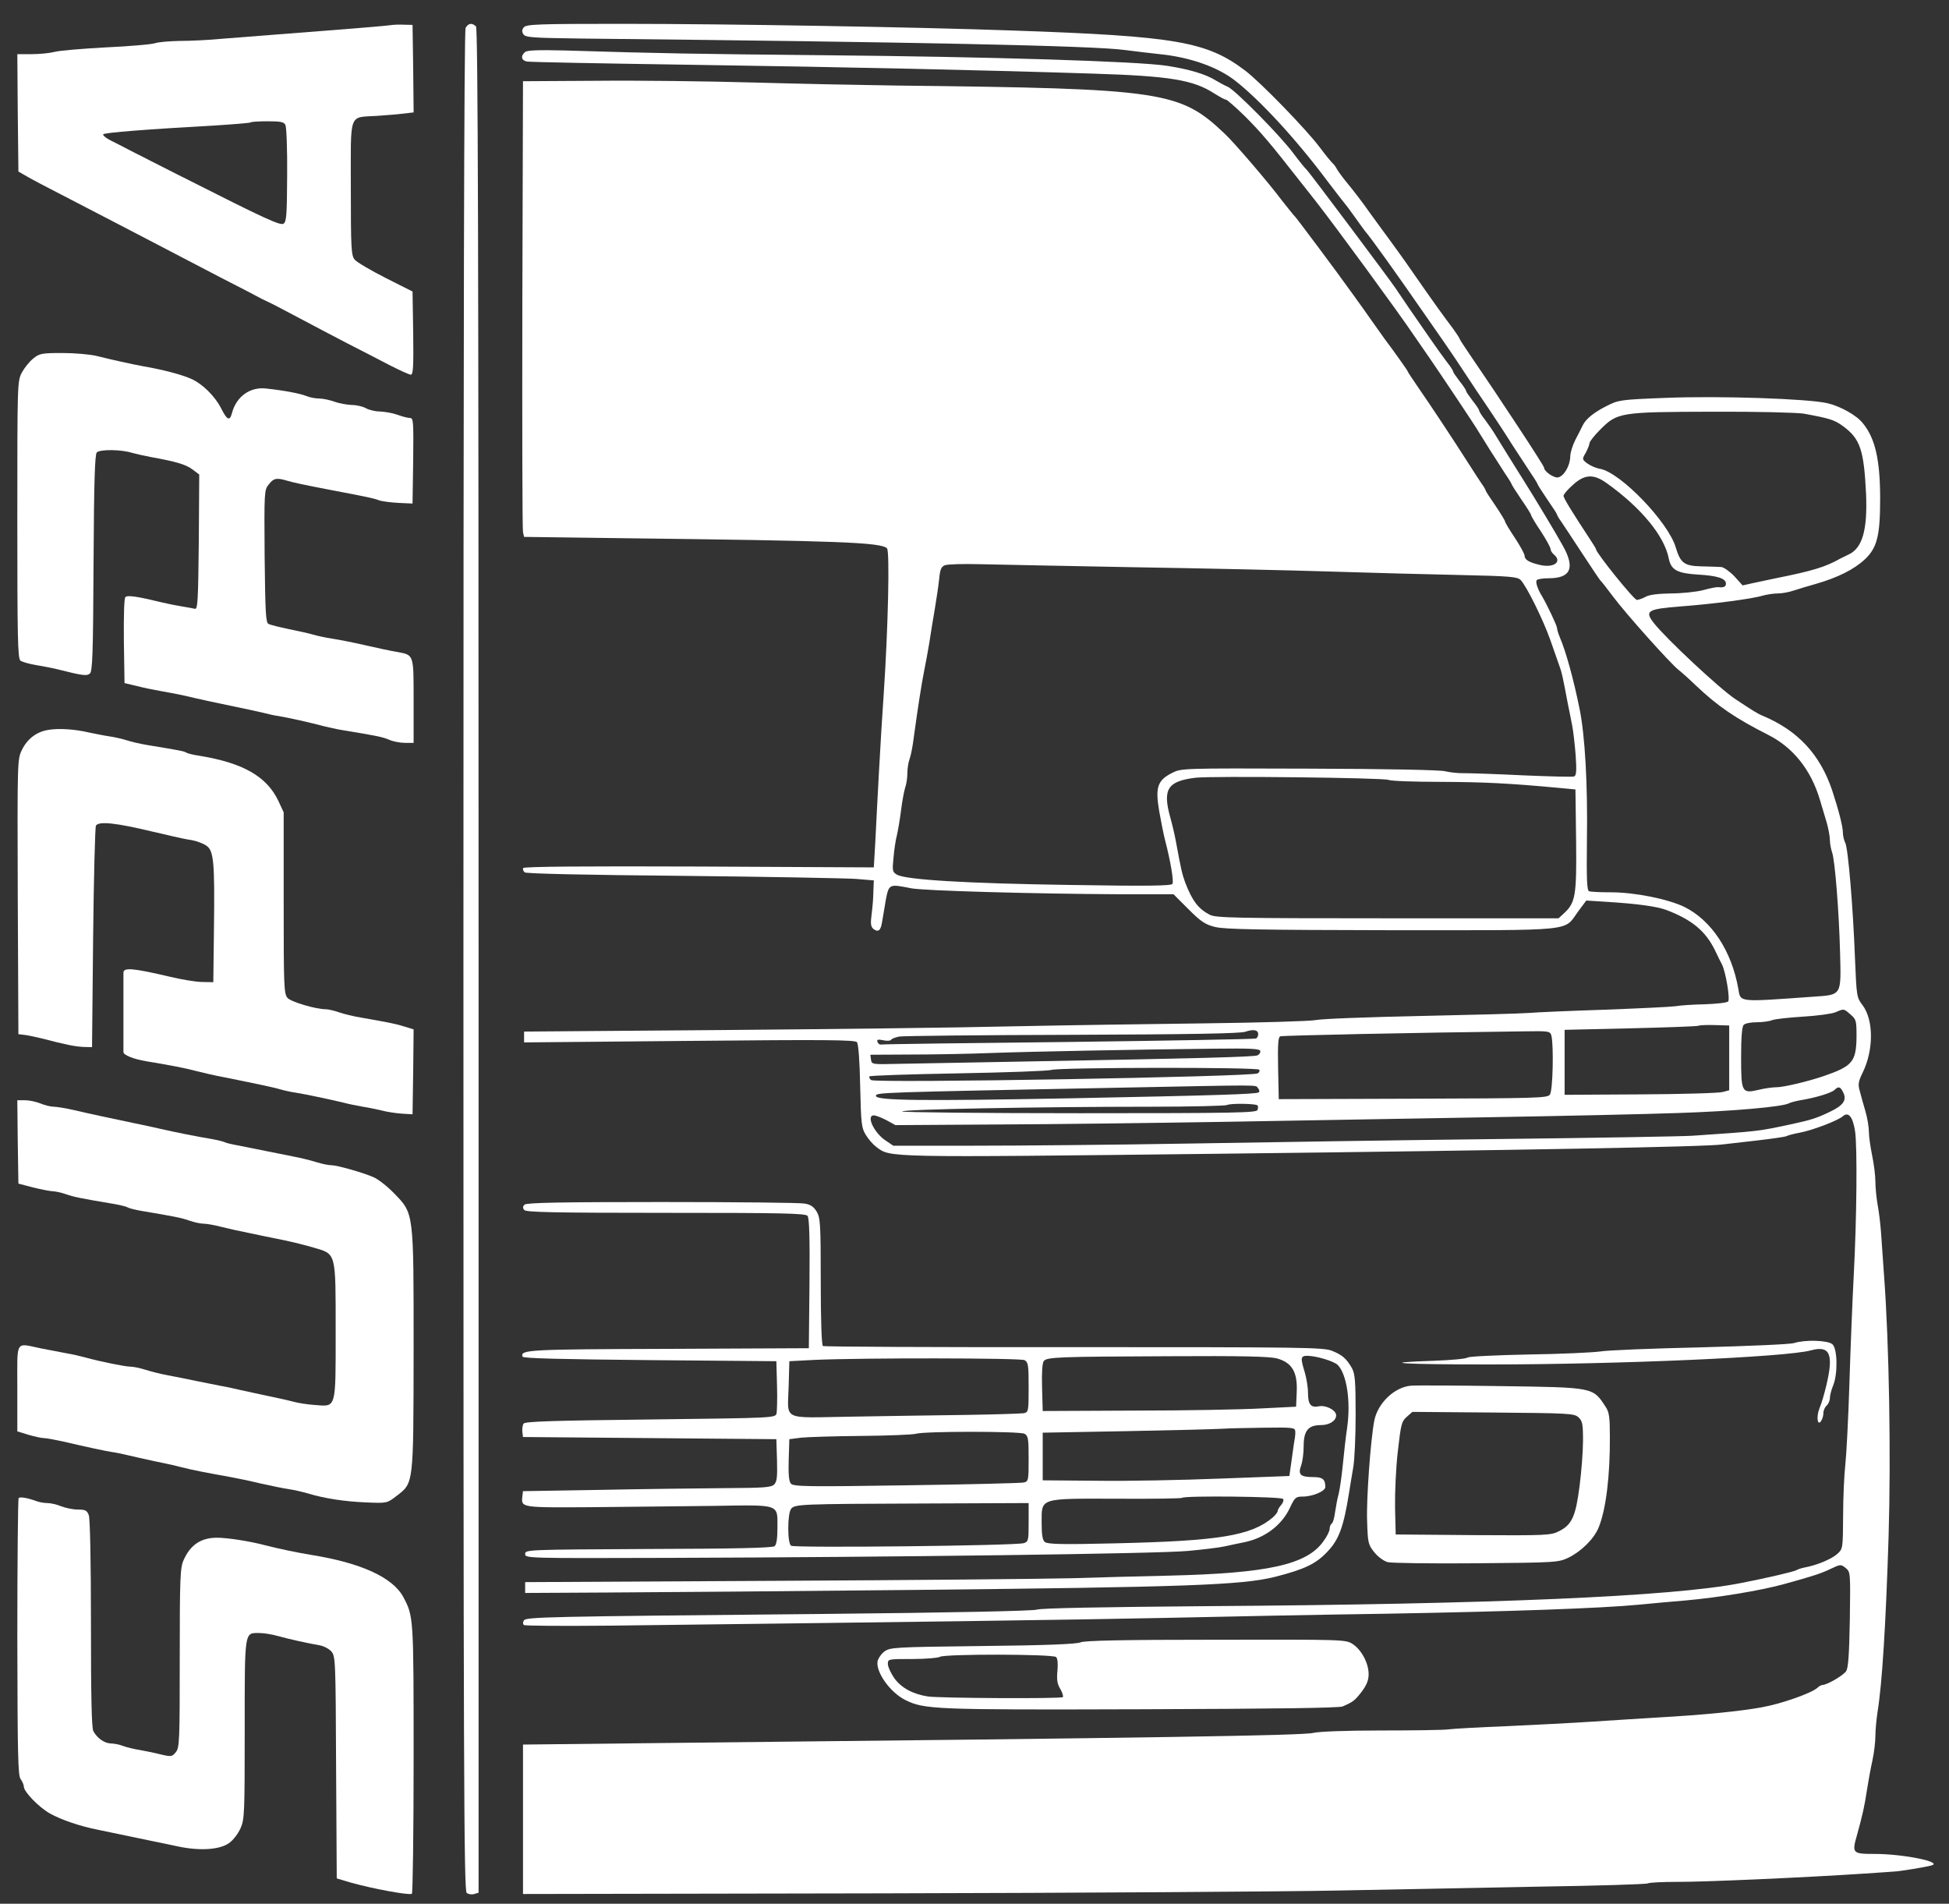 <?xml version="1.0" standalone="no"?>
<!DOCTYPE svg PUBLIC "-//W3C//DTD SVG 20010904//EN"
 "http://www.w3.org/TR/2001/REC-SVG-20010904/DTD/svg10.dtd">
<svg version="1.0" xmlns="http://www.w3.org/2000/svg"
 width="900pt" height="879pt" viewBox="0 0 900 879"
 preserveAspectRatio="xMidYMid meet">
<rect x="0" y="0" width="900" height="879" fill="#333333" stroke="none"/>
<g transform="translate(0,879) scale(0.1,-0.1)"
fill="#ffffff" stroke="none">
<path d="M1805 8674 c-18 -3 -147 -14 -550 -45 -66 -5 -169 -13 -230 -18 -60
-6 -149 -10 -196 -10 -47 -1 -99 -5 -115 -11 -16 -5 -119 -14 -229 -19 -110
-6 -216 -15 -235 -21 -19 -5 -65 -10 -103 -10 l-67 0 2 -271 3 -271 40 -23
c22 -13 92 -50 155 -82 183 -95 388 -201 485 -252 50 -26 165 -86 257 -134 92
-47 175 -90 185 -96 10 -5 25 -12 33 -16 8 -3 69 -35 135 -70 66 -35 170 -90
230 -121 61 -31 148 -76 194 -100 47 -24 91 -44 98 -44 11 0 13 38 11 192 l-3
192 -125 63 c-69 35 -133 73 -142 84 -16 19 -18 50 -18 330 0 358 -12 325 121
334 46 3 103 8 127 11 l42 5 -2 202 -3 202 -40 1 c-22 1 -49 0 -60 -2z m-487
-461 c5 -10 9 -114 8 -232 -1 -185 -3 -215 -17 -224 -15 -9 -88 24 -439 202
-8 4 -31 16 -50 25 -40 20 -66 34 -130 66 -25 13 -54 28 -65 33 -11 6 -27 14
-35 18 -8 5 -39 20 -68 35 -30 14 -50 30 -45 34 8 8 202 23 507 40 93 6 171
12 174 15 3 3 38 5 78 5 60 0 75 -3 82 -17z"/>
<path d="M2150 8661 c-7 -14 -10 -1371 -10 -4309 0 -3738 2 -4291 15 -4302 8
-6 23 -9 35 -5 l20 6 0 4303 c0 3333 -3 4305 -12 4314 -18 18 -36 15 -48 -7z"/>
<path d="M2419 8664 c-9 -11 -10 -20 -2 -32 9 -15 40 -17 269 -20 1537 -16
2366 -33 2509 -53 44 -6 116 -14 160 -19 140 -14 267 -59 348 -122 113 -88
279 -267 422 -458 44 -58 82 -107 85 -110 3 -3 23 -29 44 -59 21 -30 43 -59
47 -65 35 -41 153 -207 277 -386 25 -36 68 -98 96 -138 28 -40 71 -105 96
-143 25 -38 70 -106 101 -151 31 -46 82 -123 113 -173 32 -49 71 -109 87 -133
16 -23 29 -45 29 -47 0 -3 20 -34 45 -71 25 -36 45 -67 45 -70 0 -3 8 -17 19
-32 10 -15 54 -81 97 -147 43 -66 81 -122 84 -125 4 -3 30 -36 59 -75 59 -79
263 -307 301 -337 14 -11 50 -43 80 -72 103 -98 185 -153 335 -229 115 -58
197 -161 238 -297 9 -30 23 -78 32 -107 8 -28 15 -65 15 -82 0 -16 5 -42 10
-56 13 -35 32 -269 37 -465 5 -198 9 -193 -124 -202 -351 -25 -335 -27 -346
37 -31 175 -124 316 -250 378 -75 36 -228 67 -337 67 -49 0 -94 2 -102 5 -10
4 -12 51 -10 238 4 254 -9 483 -34 604 -26 130 -63 266 -91 330 -7 17 -13 36
-13 43 0 11 -47 110 -71 150 -19 31 -29 62 -23 71 3 5 28 9 55 9 102 0 123 47
67 148 -27 50 -136 231 -178 297 -24 38 -130 208 -143 230 -7 11 -24 36 -39
56 -16 20 -28 40 -28 44 0 4 -13 24 -30 45 -16 21 -30 41 -30 45 0 4 -13 24
-30 45 -16 21 -30 41 -30 45 0 4 -13 24 -29 44 -15 20 -50 68 -76 106 -27 39
-71 103 -99 143 -28 41 -55 81 -61 90 -19 30 -399 537 -410 547 -7 6 -34 39
-61 75 -60 82 -271 295 -304 309 -14 6 -38 19 -55 29 -48 30 -123 52 -225 68
-136 21 -820 42 -1585 49 -604 6 -747 8 -1198 22 -123 3 -172 1 -182 -7 -22
-18 -18 -39 8 -44 12 -3 351 -9 752 -15 745 -11 1374 -25 1865 -41 353 -11
461 -29 558 -92 24 -15 47 -28 53 -28 5 0 45 -35 88 -77 73 -73 119 -127 251
-296 30 -38 69 -87 85 -108 82 -105 369 -496 443 -606 18 -26 53 -77 78 -113
57 -83 206 -306 219 -329 16 -27 95 -152 126 -199 16 -23 29 -45 29 -47 0 -3
20 -34 45 -71 25 -36 45 -68 45 -72 0 -4 20 -38 45 -75 25 -38 45 -75 45 -82
0 -7 7 -18 15 -25 41 -34 0 -64 -66 -48 -50 12 -69 24 -69 43 0 7 -20 44 -45
82 -25 37 -45 71 -45 75 0 4 -20 37 -45 74 -25 36 -45 67 -45 70 0 3 -8 17
-19 32 -10 15 -39 59 -63 97 -67 105 -170 261 -227 343 -28 41 -51 75 -51 78
0 3 -63 92 -106 149 -8 11 -37 52 -64 90 -27 39 -55 78 -62 87 -7 10 -23 33
-36 50 -47 67 -246 333 -252 338 -4 3 -31 37 -61 75 -62 83 -221 268 -264 308
-208 197 -282 208 -1515 222 -151 2 -448 8 -660 14 -212 6 -538 10 -725 8
l-340 -2 -3 -1030 c-1 -566 0 -1040 3 -1052 l5 -22 453 -6 c996 -12 1197 -19
1223 -47 13 -14 5 -369 -15 -668 -6 -85 -16 -247 -22 -360 -6 -113 -14 -259
-17 -325 l-7 -120 -806 4 c-527 2 -809 0 -813 -7 -3 -5 0 -14 7 -20 7 -6 281
-12 727 -16 393 -4 753 -11 800 -14 l85 -7 -2 -50 c0 -27 -4 -75 -8 -105 -6
-45 -4 -58 8 -69 22 -17 34 -8 40 31 3 18 11 63 17 101 15 76 15 76 115 56 54
-12 572 -26 967 -28 l247 0 69 -69 c58 -58 78 -71 123 -82 43 -11 204 -14 814
-15 863 0 794 -7 862 86 l38 51 95 -6 c143 -9 230 -21 276 -38 117 -45 179
-96 223 -185 12 -26 27 -56 32 -65 18 -34 39 -162 29 -172 -6 -6 -54 -11 -108
-13 -53 -1 -114 -5 -135 -9 -20 -3 -167 -10 -325 -16 -158 -5 -316 -12 -352
-15 -36 -3 -261 -9 -500 -14 -239 -5 -457 -13 -485 -19 -27 -5 -257 -12 -510
-15 -253 -3 -658 -9 -900 -14 -242 -6 -846 -13 -1342 -17 l-903 -7 0 -25 0
-25 763 7 c626 6 765 5 774 -6 7 -8 13 -89 15 -203 4 -173 6 -193 26 -225 12
-20 34 -45 49 -56 66 -49 28 -49 1590 -31 1374 16 2250 32 2318 43 17 2 87 10
157 18 70 8 131 17 137 20 5 3 32 11 61 16 59 11 178 56 201 77 25 21 45 -5
55 -69 11 -68 8 -405 -6 -668 -6 -113 -15 -338 -20 -500 -5 -162 -14 -331 -19
-375 -5 -44 -10 -149 -10 -233 -1 -150 -1 -153 -26 -176 -26 -24 -95 -53 -150
-63 -16 -3 -34 -9 -40 -13 -10 -6 -130 -35 -260 -60 -312 -61 -1131 -97 -2470
-106 -473 -4 -760 -9 -777 -16 -17 -6 -384 -14 -995 -20 -1286 -12 -1364 -14
-1374 -30 -5 -7 -5 -16 0 -21 4 -4 180 -5 392 -3 1329 16 2155 27 2579 36 267
6 719 15 1005 19 572 10 998 25 1175 42 63 6 158 15 210 19 158 14 348 46 455
75 141 39 174 50 218 71 46 22 48 22 70 4 22 -18 22 -21 19 -237 -3 -163 -7
-223 -17 -239 -13 -20 -89 -64 -110 -64 -5 0 -16 -6 -24 -14 -30 -25 -166 -73
-256 -89 -99 -18 -265 -35 -480 -47 -77 -5 -212 -13 -300 -19 -88 -6 -266 -15
-395 -21 -129 -5 -252 -12 -273 -15 -21 -3 -160 -5 -309 -5 -167 0 -288 -5
-313 -11 -43 -12 -721 -23 -2925 -46 l-725 -8 0 -345 0 -345 1660 3 c913 2
1858 8 2100 13 242 5 661 13 931 18 270 4 496 11 503 15 7 4 67 7 134 7 118
-1 590 20 862 38 72 5 137 9 145 10 17 0 148 21 169 28 55 15 -128 53 -262 53
-103 0 -106 3 -82 87 26 94 35 134 46 208 6 39 17 99 25 135 8 36 14 88 14
115 0 28 5 77 10 111 21 129 38 397 51 812 11 364 3 881 -21 1202 -5 69 -11
159 -14 200 -3 41 -10 99 -16 129 -5 29 -10 77 -10 105 0 28 -7 83 -15 121 -8
39 -15 88 -15 109 0 22 -7 64 -16 95 -9 31 -21 73 -26 93 -9 31 -7 44 13 85
52 106 51 245 -1 313 -26 34 -27 40 -34 210 -9 240 -32 514 -45 538 -6 12 -11
33 -11 47 0 28 -19 103 -50 197 -56 165 -158 275 -320 343 -21 8 -45 23 -128
78 -73 49 -315 275 -374 349 -45 57 -32 66 122 78 149 11 332 35 380 50 19 5
50 10 70 10 19 0 52 6 75 14 22 7 67 21 100 30 101 29 177 67 227 114 56 53
70 109 70 279 0 180 -23 280 -80 349 -28 36 -103 78 -162 92 -86 21 -498 35
-747 25 -211 -8 -220 -10 -273 -37 -60 -30 -97 -60 -112 -91 -5 -11 -20 -40
-33 -65 -13 -25 -24 -60 -24 -78 -1 -42 -28 -89 -55 -96 -19 -5 -66 27 -66 45
0 9 -210 328 -343 522 -26 38 -47 70 -47 73 0 3 -15 25 -32 49 -44 58 -81 109
-193 270 -30 44 -76 107 -100 140 -25 33 -67 92 -95 130 -27 39 -70 95 -95
125 -25 30 -48 62 -52 70 -4 8 -12 20 -18 25 -7 6 -34 39 -61 75 -63 84 -274
301 -344 354 -177 134 -318 159 -1070 185 -445 16 -1321 31 -1811 31 -386 0
-438 -2 -450 -16z m5911 -1784 c119 -22 140 -28 181 -58 79 -58 96 -109 106
-312 7 -168 -17 -252 -82 -281 -11 -5 -27 -13 -35 -17 -70 -40 -130 -58 -300
-92 -30 -6 -77 -16 -104 -22 l-49 -11 -38 42 c-21 22 -49 42 -61 43 -13 1 -54
2 -92 3 -79 2 -96 15 -118 88 -35 117 -254 344 -348 362 -20 3 -46 15 -60 25
-25 19 -25 20 -7 50 9 18 17 37 17 44 0 7 23 36 50 63 79 79 91 81 520 82 201
1 390 -4 420 -9z m-909 -322 c158 -113 265 -243 285 -347 11 -53 39 -68 135
-74 90 -5 129 -18 129 -42 0 -14 -11 -19 -36 -16 -7 1 -38 -5 -70 -14 -32 -8
-99 -15 -149 -15 -59 -1 -99 -6 -115 -15 -14 -8 -32 -14 -41 -15 -14 0 -189
218 -189 234 0 3 -13 24 -29 48 -82 125 -121 188 -121 199 0 6 19 29 43 50 55
50 96 52 158 7z m-2186 -387 c314 -5 723 -14 910 -20 187 -6 457 -13 600 -16
227 -5 262 -8 277 -23 27 -28 103 -181 137 -277 17 -49 36 -103 42 -120 11
-29 15 -48 38 -170 7 -33 16 -80 21 -105 5 -25 12 -87 16 -137 5 -74 3 -94 -7
-98 -8 -3 -113 0 -234 5 -121 6 -243 10 -272 10 -29 -1 -69 4 -90 9 -23 6
-270 11 -628 12 -589 2 -590 2 -633 -20 -67 -34 -78 -66 -59 -177 9 -49 20
-107 26 -129 27 -104 42 -195 35 -206 -5 -9 -110 -11 -474 -5 -480 7 -761 24
-799 48 -20 12 -21 18 -15 78 3 36 10 83 16 105 5 22 14 74 19 115 5 41 14 88
19 104 6 16 10 46 10 67 0 21 5 50 10 64 6 15 15 61 20 103 17 126 37 254 48
307 6 28 16 84 23 125 6 41 18 113 26 160 8 47 17 109 20 138 4 42 9 55 26 62
12 5 85 7 162 5 77 -2 397 -8 710 -14z m1177 -982 c9 -5 117 -9 240 -9 201 -1
311 -6 548 -28 l75 -7 3 -235 c3 -256 -3 -288 -56 -337 l-25 -23 -789 0 c-709
0 -792 2 -821 16 -54 28 -81 64 -114 149 -14 39 -19 59 -43 190 -6 33 -18 83
-26 111 -36 130 -13 167 116 183 78 9 871 0 892 -10z m2133 -1083 c27 -23 28
-29 28 -105 -2 -114 -19 -134 -153 -180 -70 -24 -184 -51 -216 -51 -18 0 -55
-5 -83 -12 -78 -18 -81 -12 -81 151 0 93 4 141 12 149 7 7 33 12 59 12 26 0
59 4 73 10 14 5 78 12 143 16 65 4 132 13 148 20 40 17 38 18 70 -10z m-560
-200 l0 -150 -30 -8 c-16 -5 -187 -10 -380 -11 l-350 -2 0 150 0 150 304 7
c167 4 309 9 315 12 6 3 40 4 76 3 l65 -2 0 -149z m-2175 109 c0 -8 -4 -17
-10 -20 -5 -3 -395 -10 -865 -16 -471 -5 -861 -10 -867 -12 -6 -1 -13 4 -16
12 -4 11 2 13 26 8 17 -4 34 -3 37 2 2 5 19 11 37 15 18 3 377 7 798 8 550 2
775 6 800 14 38 13 60 9 60 -11z m1354 -7 c11 -45 7 -253 -7 -272 -11 -16 -57
-17 -632 -19 l-620 -2 -3 143 c-2 108 0 144 10 147 11 4 613 17 1124 23 118 2
122 1 128 -20z m-1344 -72 c0 -8 -6 -16 -14 -19 -17 -7 -280 -14 -1006 -27
-289 -5 -581 -11 -650 -12 -123 -3 -125 -3 -128 20 l-3 22 188 1 c103 0 269 3
368 7 192 7 671 16 1028 20 180 2 217 0 217 -12z m-5 -85 c3 -5 0 -13 -7 -17
-25 -16 -1765 -46 -1785 -31 -7 5 -11 13 -8 17 2 4 186 10 408 14 222 4 417
11 433 16 40 12 951 13 959 1z m-6 -85 c7 -8 8 -17 3 -20 -13 -8 -203 -14
-862 -27 -695 -13 -905 -11 -905 11 0 16 8 16 1130 38 665 13 621 14 634 -2z
m2701 -17 c20 -37 4 -62 -59 -92 -60 -29 -88 -38 -171 -56 -162 -35 -155 -34
-465 -55 -44 -3 -442 -10 -885 -15 -443 -5 -1088 -15 -1435 -21 -346 -6 -797
-10 -1000 -10 l-370 0 -37 25 c-53 36 -89 115 -53 115 9 0 35 -10 58 -22 l42
-23 475 3 c261 1 725 7 1030 12 305 5 850 15 1210 21 360 6 765 15 900 20 250
8 486 29 511 45 8 4 34 11 59 15 66 11 138 33 152 47 17 17 26 15 38 -9z
m-2703 -63 c3 -3 3 -12 0 -21 -6 -13 -96 -15 -821 -15 -448 0 -817 4 -820 8
-6 10 632 22 1148 22 188 0 346 4 353 8 12 8 132 7 140 -2z"/>
<path d="M154 7135 c-18 -14 -41 -43 -53 -65 -21 -40 -21 -49 -21 -679 0 -545
2 -640 14 -651 8 -6 39 -15 68 -20 29 -5 73 -13 98 -19 123 -31 140 -33 155
-21 12 10 15 90 17 511 2 377 6 501 15 510 15 15 113 14 163 -2 19 -5 58 -14
85 -19 116 -21 162 -34 193 -57 l32 -24 -2 -312 c-3 -272 -5 -311 -18 -308 -8
2 -35 7 -60 11 -25 4 -65 12 -90 18 -115 28 -161 35 -171 25 -6 -6 -8 -85 -7
-203 l3 -194 55 -13 c30 -8 79 -18 108 -23 29 -5 76 -14 105 -20 89 -21 169
-38 252 -55 44 -9 98 -21 120 -26 22 -6 54 -13 70 -15 39 -6 160 -33 210 -47
22 -5 60 -14 85 -18 159 -26 188 -32 218 -45 18 -8 51 -14 72 -14 l40 0 0 194
c0 218 2 211 -77 226 -26 4 -91 18 -143 30 -52 12 -122 26 -155 31 -33 5 -73
14 -90 19 -16 5 -66 16 -110 25 -44 9 -87 20 -95 24 -13 7 -15 54 -18 313 -2
296 -2 306 19 331 22 29 36 32 83 18 29 -9 82 -20 196 -42 174 -33 208 -40
230 -49 14 -5 54 -10 90 -12 l65 -3 3 198 c2 183 1 197 -15 197 -10 0 -36 7
-58 15 -22 8 -58 14 -80 15 -22 0 -51 7 -65 15 -14 8 -43 15 -65 15 -22 1 -58
7 -80 15 -22 8 -54 15 -72 15 -17 0 -44 5 -60 12 -28 11 -99 25 -184 34 -74 9
-138 -37 -158 -114 -10 -37 -22 -32 -48 19 -30 60 -89 118 -143 141 -44 19
-131 42 -220 57 -58 11 -140 29 -212 47 -32 8 -104 14 -160 14 -94 0 -106 -2
-134 -25z"/>
<path d="M224 5420 c-54 -8 -98 -41 -123 -93 -21 -43 -21 -52 -19 -678 l3
-634 25 -3 c14 -1 50 -9 80 -16 115 -30 156 -38 195 -40 l40 -1 5 505 c3 278
9 511 13 518 14 21 92 13 262 -28 28 -6 70 -16 95 -22 25 -6 63 -14 85 -17 22
-4 52 -15 67 -25 35 -23 40 -72 36 -386 l-3 -245 -55 1 c-30 1 -95 12 -145 24
-170 40 -215 44 -215 19 0 -5 0 -88 0 -184 0 -96 0 -179 0 -183 0 -14 50 -33
105 -42 109 -18 182 -32 230 -45 28 -7 86 -21 130 -29 154 -31 230 -47 260
-56 17 -5 48 -12 70 -15 44 -7 158 -31 220 -46 22 -6 63 -14 90 -19 28 -4 68
-13 90 -18 22 -6 63 -12 90 -14 l50 -3 3 196 2 196 -42 13 c-42 13 -62 17
-198 41 -36 6 -83 17 -105 25 -23 8 -50 14 -60 14 -47 0 -161 34 -177 52 -17
19 -18 54 -18 439 l0 418 -25 54 c-54 112 -162 174 -362 207 -28 4 -57 11 -63
15 -11 7 -29 10 -180 35 -36 6 -78 16 -95 22 -16 5 -52 14 -80 18 -27 4 -70
13 -95 18 -63 15 -138 20 -186 12z"/>
<path d="M82 3518 l3 -193 65 -17 c36 -9 76 -17 90 -18 13 0 42 -6 65 -14 37
-13 67 -19 222 -45 28 -5 57 -12 63 -16 6 -4 35 -11 63 -16 155 -26 185 -32
222 -45 23 -8 51 -14 65 -14 13 0 49 -6 79 -14 31 -8 90 -21 131 -29 41 -9
111 -23 155 -32 44 -9 109 -25 145 -36 103 -30 100 -19 100 -386 0 -363 4
-348 -97 -340 -32 2 -76 9 -98 15 -22 6 -76 18 -120 27 -44 9 -100 22 -125 27
-25 6 -65 15 -90 19 -25 5 -76 15 -115 23 -38 8 -97 20 -130 26 -33 6 -80 18
-105 26 -25 8 -56 14 -69 14 -23 0 -133 22 -206 42 -22 6 -60 15 -85 19 -25 5
-79 15 -120 23 -122 25 -110 45 -110 -184 l0 -199 52 -16 c28 -8 60 -15 70
-15 11 0 49 -7 86 -15 120 -28 196 -44 227 -49 17 -2 50 -9 75 -15 25 -6 79
-18 120 -27 41 -8 100 -21 130 -29 51 -13 103 -23 225 -45 28 -5 91 -18 140
-30 50 -11 108 -23 130 -26 22 -3 60 -12 85 -19 79 -24 172 -38 271 -42 96 -4
96 -4 139 29 81 62 79 47 80 673 0 645 2 630 -91 726 -30 31 -73 65 -95 74
-51 22 -168 55 -195 55 -12 0 -42 6 -68 14 -25 8 -73 20 -106 26 -33 7 -91 18
-130 26 -38 8 -94 19 -124 25 -30 5 -58 12 -63 15 -5 3 -33 10 -61 15 -63 10
-176 33 -237 47 -25 6 -81 18 -125 27 -105 22 -195 41 -276 60 -36 8 -77 15
-91 15 -14 0 -42 7 -61 15 -20 8 -52 15 -72 15 l-35 0 2 -192z"/>
<path d="M2422 3228 c-8 -8 -9 -15 -1 -25 9 -10 133 -13 654 -13 532 0 645 -2
654 -14 8 -9 11 -100 9 -312 l-3 -299 -649 -3 c-650 -2 -684 -4 -673 -36 3 -8
176 -12 588 -16 l584 -5 3 -110 c2 -60 0 -119 -2 -131 -6 -21 -9 -21 -583 -28
-441 -5 -579 -9 -585 -19 -5 -6 -7 -23 -6 -37 l3 -25 585 -5 585 -5 3 -96 c2
-78 0 -100 -13 -113 -14 -14 -48 -16 -228 -17 -117 -1 -374 -4 -572 -8 l-360
-6 -3 -25 c-5 -51 -8 -51 319 -49 167 2 422 4 565 6 310 5 294 10 294 -101 0
-49 -4 -77 -13 -85 -10 -8 -183 -12 -583 -13 -561 -3 -569 -3 -569 -23 0 -20
6 -20 670 -18 1006 3 2254 19 2390 32 66 6 143 15 170 21 28 6 68 15 90 19 94
19 172 77 210 156 24 51 28 55 61 55 45 0 104 25 104 44 0 35 -12 46 -54 46
-61 0 -73 11 -58 53 7 18 12 59 12 90 0 71 21 97 79 97 40 0 71 20 71 45 0 24
-47 48 -79 42 -38 -8 -51 8 -51 62 0 26 -7 68 -15 95 -21 68 -19 76 13 76 43
-1 121 -25 139 -42 42 -42 61 -169 44 -288 -6 -41 -15 -118 -20 -171 -5 -53
-14 -114 -19 -135 -6 -21 -13 -60 -17 -86 -3 -26 -10 -50 -16 -53 -5 -4 -9
-14 -9 -24 0 -10 -13 -37 -30 -59 -77 -107 -257 -146 -710 -157 -129 -3 -332
-8 -450 -12 -118 -3 -735 -9 -1370 -12 l-1155 -6 0 -25 0 -25 375 2 c206 1
848 6 1425 12 1244 13 1509 22 1661 60 138 35 191 60 245 118 53 56 74 116 99
273 5 30 13 82 19 115 6 33 11 143 11 243 0 157 -3 188 -17 215 -26 45 -45 61
-92 80 -39 16 -132 17 -1192 17 -632 -1 -1154 2 -1159 5 -6 4 -10 120 -10 298
0 269 -2 294 -19 323 -14 23 -29 33 -57 37 -22 4 -318 7 -659 7 -463 0 -624
-3 -633 -12z m3474 -710 c70 -19 96 -63 92 -154 l-3 -69 -160 -8 c-88 -5 -351
-10 -585 -10 l-425 -2 -3 109 c-2 69 1 113 8 122 16 18 62 20 577 22 335 2
465 -1 499 -10z m-1165 -8 c17 -10 19 -22 19 -125 0 -111 -1 -115 -22 -120
-13 -2 -133 -6 -268 -8 -135 -2 -372 -5 -528 -8 -330 -5 -294 -23 -290 146 l3
110 115 6 c221 10 950 9 971 -1z m1250 -327 c1 -10 0 -22 -1 -28 -1 -5 -8 -48
-14 -95 l-12 -85 -319 -12 c-176 -7 -432 -12 -570 -10 l-250 2 0 110 0 110
385 7 c212 4 410 9 440 11 30 2 119 4 198 5 129 2 142 0 143 -15z m-1250 -13
c17 -10 19 -22 19 -115 0 -100 -1 -105 -22 -110 -13 -3 -257 -9 -543 -13 -459
-7 -522 -6 -533 8 -9 10 -12 43 -10 110 l3 95 55 7 c30 3 156 7 280 8 124 1
236 6 250 10 38 12 478 12 501 0z m1194 -301 c4 -5 0 -18 -9 -28 -9 -10 -16
-22 -16 -28 0 -5 -10 -18 -22 -29 -100 -85 -248 -109 -730 -120 -243 -6 -310
-4 -323 6 -11 9 -15 32 -15 91 0 114 -12 110 351 109 160 -1 294 1 297 4 11
11 461 6 467 -5z m-1175 -108 c0 -83 -1 -89 -22 -96 -36 -12 -1061 -23 -1075
-12 -8 6 -13 36 -13 81 0 42 5 79 13 89 16 22 42 23 615 25 l482 2 0 -89z"/>
<path d="M8285 2589 c-16 -6 -210 -14 -430 -20 -220 -5 -429 -13 -465 -19 -36
-5 -186 -12 -333 -14 -148 -3 -274 -9 -280 -14 -7 -6 -76 -12 -155 -15 -273
-9 -153 -17 254 -17 597 0 1373 34 1486 65 88 24 106 -16 72 -160 -9 -38 -23
-87 -32 -107 -16 -40 -9 -86 8 -58 6 8 10 25 10 36 0 12 7 27 15 34 8 7 15 23
15 35 0 12 7 39 15 58 22 53 20 169 -3 190 -21 19 -126 22 -177 6z"/>
<path d="M6516 2392 c-76 -6 -154 -80 -170 -162 -17 -88 -37 -365 -33 -462 3
-102 5 -110 33 -145 18 -22 44 -41 63 -46 18 -4 202 -7 410 -5 369 3 377 4
424 26 59 29 118 87 139 139 34 82 53 239 52 418 0 92 -3 115 -20 140 -59 90
-52 89 -484 95 -206 3 -392 4 -414 2z m773 -146 c18 -17 21 -30 21 -107 0 -48
-7 -143 -16 -211 -18 -140 -35 -178 -95 -208 -37 -19 -57 -20 -396 -18 l-358
3 -3 125 c-1 68 4 185 13 260 14 123 17 137 41 158 l26 23 373 -3 c350 -3 374
-4 394 -22z"/>
<path d="M86 1873 c-3 -3 -6 -292 -6 -642 1 -543 3 -639 15 -655 8 -11 15 -27
15 -35 0 -24 69 -95 120 -124 52 -29 138 -59 225 -76 33 -7 92 -19 130 -27 39
-8 90 -19 115 -24 25 -5 79 -16 120 -25 102 -22 196 -16 239 16 18 13 41 43
52 68 18 41 19 69 19 457 0 459 -2 444 67 444 20 0 59 -6 87 -14 50 -14 131
-32 193 -43 17 -3 41 -15 52 -27 20 -22 21 -32 23 -536 l3 -513 60 -18 c102
-29 274 -61 287 -53 4 3 8 283 8 623 0 654 0 657 -47 746 -48 91 -195 159
-428 196 -61 10 -143 27 -210 44 -71 19 -175 35 -223 35 -74 0 -123 -33 -154
-103 -16 -35 -18 -80 -18 -452 0 -383 -1 -414 -18 -435 -17 -21 -21 -22 -68
-11 -27 7 -71 16 -99 21 -27 4 -63 13 -78 19 -16 6 -40 11 -55 11 -30 1 -63
24 -81 57 -8 16 -11 159 -11 497 0 284 -4 485 -10 500 -8 22 -16 26 -50 26
-22 0 -57 7 -77 15 -19 8 -48 15 -64 15 -15 0 -38 4 -51 9 -41 15 -75 21 -82
14z"/>
<path d="M4990 1207 c-17 -8 -156 -14 -452 -17 -414 -5 -427 -6 -455 -26 -15
-12 -29 -33 -31 -47 -6 -51 60 -142 128 -176 88 -44 134 -46 1090 -43 625 2
913 6 930 13 50 22 56 27 88 68 23 31 32 53 32 81 0 52 -34 114 -75 140 -32
20 -45 20 -631 19 -435 0 -606 -4 -624 -12z m-113 -68 c7 -7 9 -31 6 -64 -4
-40 -1 -60 13 -83 10 -17 15 -34 12 -38 -8 -8 -570 -5 -623 3 -70 11 -122 39
-155 84 -16 23 -30 53 -30 66 0 23 1 23 113 23 61 0 119 5 127 10 22 14 523
13 537 -1z"/>
</g>
</svg>
